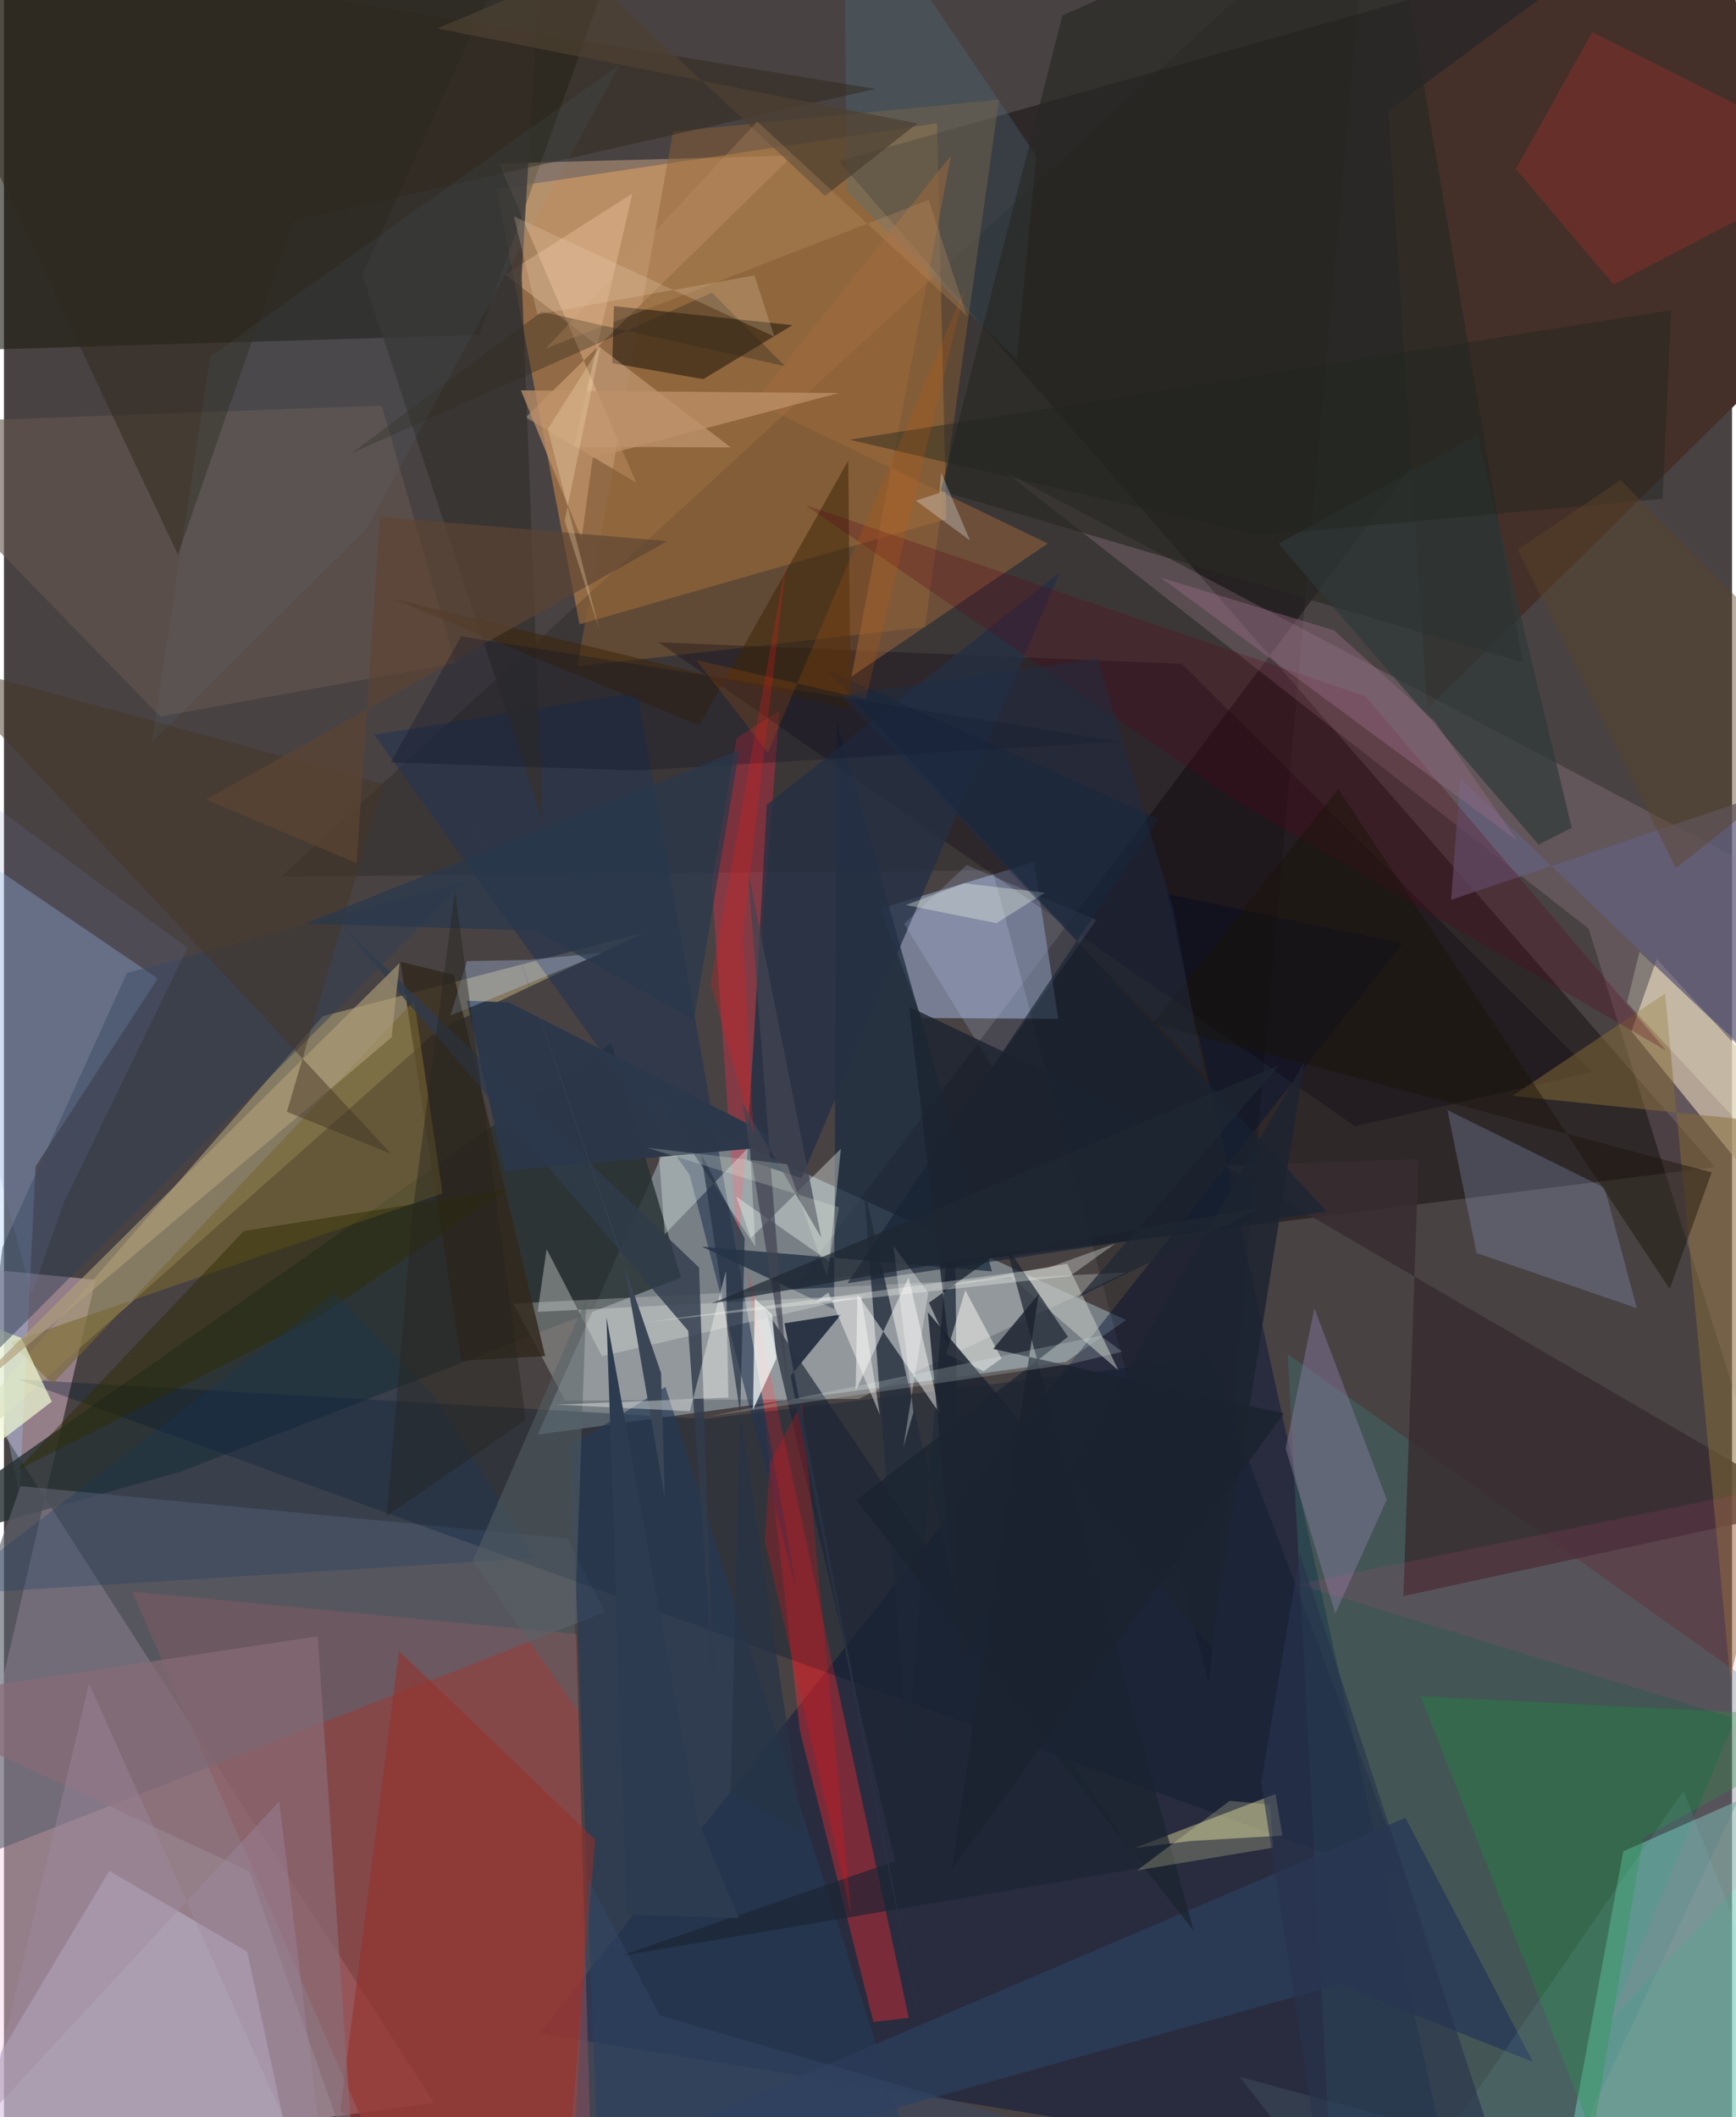 <svg xmlns="http://www.w3.org/2000/svg" width="228" height="278" viewBox="0 0 836 1024"><path fill="#484243" d="M0 0h836v1024H0z"/><path fill="#fbd1e8" fill-opacity=".427" d="M-54.247 609.344l98.546 9.645-100.692 433.846 264.5-35.734z"/><path fill="#f29f4a" fill-opacity=".439" d="M451.42 59.638L238.39 91.455l40.04 210.505 177.468-50.857z"/><path fill="#060000" fill-opacity=".392" d="M827.73 564.44l-443.826 55.917L898-62 403.898 77.953z"/><path fill="#d0eefe" fill-opacity=".353" d="M513.874 658.634l28.927-20.198-216.038-98.857-68.535 154.312z"/><path fill="#7ecbbb" fill-opacity=".604" d="M898 844.912v240.54l-149.898.548 35.288-190.606z"/><path fill="#001237" fill-opacity=".435" d="M562.825 432.486l113.88 23.842L259.068 983.42l441.088 71.848z"/><path fill="#964a4b" fill-opacity=".765" d="M199.601 1086h85.596l-8.34-295.67L61.98 769.722z"/><path fill="#b4cefb" fill-opacity=".435" d="M443.935 492.356l66.123.438-11.704-75.877-74.418 22.54z"/><path fill="#211f16" fill-opacity=".627" d="M309.992-62H-62l11.91 232.3 280.021-8.246z"/><path fill="#a89b74" fill-opacity=".631" d="M154.312 491.475l155.243-40.386-99.582 47.153L-62 739.611z"/><path fill="#dbcdac" fill-opacity=".686" d="M799.596 463.808l76.002 83.53-8.47 49.363-79.773-97.943z"/><path fill="#9fcafd" fill-opacity=".31" d="M-62 380.523l136.39 92.712-59.076 90.883L7.51 723.034z"/><path fill="#000003" fill-opacity=".173" d="M583.011 814.432L478.237 420.919l-344.059 3.056 526.34-483.542z"/><path fill="#283133" fill-opacity=".82" d="M327.52 617.899l-33.753-113.397L-62 753.225l147.418-41.382z"/><path fill="#443029" d="M688.534 342.9L669.743 53.562 826.09-62l42.292 227.304z"/><path fill="#378882" fill-opacity=".282" d="M860.697 824.563l-239.65-169.615 19.937 375.462 96.465 55.59z"/><path fill="#5f616e" fill-opacity=".627" d="M-62 917.7L8.02 718.779l264.477 25.324 18.179 35.684z"/><path fill="#ff2b34" fill-opacity=".38" d="M437.72 975.969l-77.777-361.243 25.102 222.428 35.566 140.745z"/><path fill="#c9c3e2" fill-opacity=".451" d="M50.984 904.859L-57.233 1086H148.29l-30.576-142.01z"/><path fill="#d5abc2" fill-opacity=".188" d="M766.607 449.16L484.144 228.113 898 446.627l-13.676 377.156z"/><path fill="#ffcd9e" fill-opacity=".357" d="M381.635 75.193L239.51 79.087l66.282 154.257-53.368-31.483z"/><path fill="#1d2c40" fill-opacity=".749" d="M477.955 614.918l-140.204-11.94 63.815 30.212 1.443-283.964z"/><path fill="#00142c" fill-opacity=".31" d="M339.297 686.298l244.007-29.57 96.258 254.27L6.93 667.169z"/><path fill="#8f6235" fill-opacity=".451" d="M323.685 63.562l-46.29 258.73 168.126-18.994L481.38 48.193z"/><path fill="#c3c8c8" fill-opacity=".353" d="M542.795 615.441l-296.38 15.023 25.125 47.014 141.885-.908z"/><path fill="#223450" fill-opacity=".573" d="M179.122 355.38l127.236-20.42 77.198 434.644-51.855-201.432z"/><path fill="#ff2a47" fill-opacity=".325" d="M355.019 605.087l20.14-261.278-20.73 13.19-12.033 70.453z"/><path fill="#243956" fill-opacity=".647" d="M453.219 1086H288.926l-14.788-386.693 45.843-28.508z"/><path fill="#f8f2a9" fill-opacity=".404" d="M573.974 890.443l44.501-2.65-3.334-20.089-68.409 26.172z"/><path fill="#0b0310" fill-opacity=".298" d="M316.619 310.622l336.94 234.08 114.59-26.128L569.87 321.098z"/><path fill="#090500" fill-opacity=".459" d="M338.33 183.372l43.143-26.104-86.375-9.217-.818 27.61z"/><path fill="#382d31" fill-opacity=".827" d="M590.433 563.897l93.902-3.32-7.328 211.4 197.227-42.825z"/><path fill="#99a9d6" fill-opacity=".263" d="M698.32 536.906l14.095 69.157 77.514 26.648-15.593-58.213z"/><path fill="#972f2a" fill-opacity=".557" d="M286.038 889.819l-94.895-91.306-28.537 222.7 107.04 64.622z"/><path fill="#232d3c" fill-opacity=".8" d="M437.124 848.408l22.592-288.229 2.374 218.12-46.12-204.319z"/><path fill="#655650" fill-opacity=".608" d="M182.811 196.16L-62 205.121 75.584 346.575l142.803-25.905z"/><path fill="#31291d" fill-opacity=".82" d="M261.837 655.93l-40.645 2.185-29.396-192.961 25.739 6.316z"/><path fill="#1b2434" fill-opacity=".647" d="M550.979 903.318L297.883 946.11l133.226-45.92-62.227-266.03z"/><path fill="#4f7081" fill-opacity=".314" d="M406.445-62l1.187 154.547 82.297 81.428 9.508-98.559z"/><path fill="#897da4" fill-opacity=".439" d="M668.979 725.332l-24.94 55.148-24.006-79.91 13.937-67.746z"/><path fill="#796732" fill-opacity=".592" d="M212.164 577.226l-13.72-93.295L23.568 669.283 3.033 649.204z"/><path fill="#7e2f2b" fill-opacity=".58" d="M778.693 137.64L731.4 81.735l36.912-66.194 124.664 62.554z"/><path fill="#ffd7b3" fill-opacity=".31" d="M304.046 93.603l-61.63 39.207 109.158 83.574-75.919-.314z"/><path fill="#a36b3d" fill-opacity=".482" d="M409.999 327.239l94.967-64.374-142.16-68.434 95.375-119.243z"/><path fill="#198f3b" fill-opacity=".322" d="M768.6 1032.829l24.368-143.742L898 831.085l-212.664-10.689z"/><path fill="#896b75" fill-opacity=".69" d="M151.772 791.392l17.48 257.266-50.51-143.543-176.068-81.99z"/><path fill="#282924" fill-opacity=".667" d="M734.64 320.37L669.332-62 512.112 7.421l-58.939 230z"/><path fill="#f9fffc" fill-opacity=".718" d="M363.251 628.267l8.224 7.308 2.289 21.29-11.403 25.043z"/><path fill="#243044" fill-opacity=".78" d="M510.679 276.96L385.837 569.857l-26.4-8.686 9.602-171.94z"/><path fill="#856c37" fill-opacity=".502" d="M898 547.115l-168.234-17.061 73.865-49.545 31.507 331.227z"/><path fill="#f2fdd6" fill-opacity=".686" d="M23.131 677.92l-79.881 61.26L-62 619.667l70.41 27.474z"/><path fill="#f3fff9" fill-opacity=".306" d="M319.658 596.981l41.238-42.75 2.64 48.754-48.886-73.601z"/><path fill="#fffffe" fill-opacity=".459" d="M412.883 625.869l40.074 58.169-15.327-66.236-25.61 54.896z"/><path fill="#c4d7ff" fill-opacity=".18" d="M528.445 444.987l-62.698-26.55-30.242 28.378 42.775 69.41z"/><path fill="#162434" fill-opacity=".635" d="M639.922 585.965l-231.864 34.661L558.47 396.203l-160.72-72.458z"/><path fill="#2b3b57" fill-opacity=".898" d="M739.635 997.247l-93.683-37.49L193.664 1086l484.288-206.775z"/><path fill="#c9cec6" fill-opacity=".525" d="M514.358 611.218L539.1 662.72l-51.934-45-39.617 5.429z"/><path fill="#363230" fill-opacity=".804" d="M173.351 132.78l87.252 264.505-10.148-263.54L261.884-62z"/><path fill="#f40f14" fill-opacity=".243" d="M409.967 926.131l-41.89-180.845 2.444-37.543 15.457-29.478z"/><path fill="#1a232f" fill-opacity=".702" d="M484.686 602.424l30.045 44.147-102.338 78.978 163.133 208.215z"/><path fill="#d0d3d2" fill-opacity=".416" d="M417.26 626.372l-127.97 29.56-26.766-51.777-4.354 30.365z"/><path fill="#313b4b" fill-opacity=".812" d="M331.037 643.663l-166.854-195.17 172.095 164.58 6.753 197.24z"/><path fill="#2c384a" fill-opacity=".973" d="M380.137 553.845l-137.872 12.48-18.365-82.292 20.413.797z"/><path fill="#3e2508" fill-opacity=".525" d="M409.572 343.227l-1.124-120.392-72.107 127.92-148.558-61.267z"/><path fill="#283243" fill-opacity=".969" d="M380.544 665.433l24.399-29.667-27.358 4.258 67.711 350.814z"/><path fill="#b09f79" fill-opacity=".639" d="M187.529 501.73L-30.295 685.866l161.893-160.84 59.79-59.194z"/><path fill="#30281d" fill-opacity=".506" d="M-59.276-36.442L84.167 268.285l56.04-161.522 281.329-63.744z"/><path fill="#2e2c00" fill-opacity=".467" d="M6.034 711.323l145.784-74.202 91.96-61.934-127.705 20.194z"/><path fill="#303f53" fill-opacity=".482" d="M-.811 603.5l60.308-132.93 163.545-44.17L-7.402 657.288z"/><path fill="#645f7c" fill-opacity=".745" d="M870.854 377.558l-170.75 57.639 4.38-58.787L898 562.278z"/><path fill="#2e3838" fill-opacity=".663" d="M742.421 408.497l-125.888-145.61 96.205-52.161 45.745 189.669z"/><path fill="#ff5098" fill-opacity=".102" d="M898 849.646l-272.137-83.377 260.263-53.056-109.082 263.745z"/><path fill="#fdfdf5" fill-opacity=".475" d="M465.058 624.02l-9.188 30.905 18.118 8.233 8.619-6.12z"/><path fill="#453626" fill-opacity=".49" d="M136.889 537.72l50.492 20.37-222.513-238.716 218.62 59.79z"/><path fill="#f8fef7" fill-opacity=".357" d="M354.24 578.712l7.072 20.087 43.587-43.204-5.701 54.494z"/><path fill="#59061b" fill-opacity=".271" d="M658.646 336.81L387.78 244.335l210.572 144.407L804.23 508.213z"/><path fill="#191307" fill-opacity=".443" d="M805.866 623.44l20.279-56.39-270.41-72.026 89.784-113.408z"/><path fill="#1d2430" fill-opacity=".851" d="M584.06 796.923L446.945 634.656l15.712 168.4 166.425-289.57z"/><path fill="#3a4655" d="M317.88 664.103L213.11 356.945l86.73 253.334 19.882 114.345z"/><path fill="#976e84" fill-opacity=".416" d="M692.28 348.99l39.736 57.528-172.28-127.091 83.695 25.441z"/><path fill="#103961" fill-opacity=".259" d="M207.899 674.784l-47.95-49.428-189.455 146.04 286.292-17.907z"/><path fill="#566166" fill-opacity=".525" d="M277.862 827.93l-1.744-41.189 5.63-158.76-54.954 126.908z"/><path fill="#be9169" fill-opacity=".753" d="M250.093 188.793l153.68 1.323-118.967 31.521-5.378 38.96z"/><path fill="#424452" fill-opacity=".714" d="M357.308 533.538l38.104 65.092-35.534-177.996 19.113 247.584z"/><path fill="#322b1e" fill-opacity=".38" d="M377.867 177.11l-35.312-35.525-174.425 77.636 91.958-68.435z"/><path fill="#5d4433" fill-opacity=".675" d="M320.907 261.732l-138.952-11.755-11.376 167.512-72.736-30.77z"/><path fill="#4d4031" fill-opacity=".722" d="M441.862 59.703L209.65 13.771l69.687-29.292L397.22 94.752z"/><path fill="#c39469" fill-opacity=".275" d="M262.193 168.493L364.423 58.76l101.503 94.125-18.633-56.218z"/><path fill="#fcfdb4" fill-opacity=".216" d="M613.947 893.661l-65.743 10.971 44.78-33.623 19.562 1.821z"/><path fill="#0f1226" fill-opacity=".302" d="M221.173 307.785l-34.084 60.996 119.856 3.862 232.58-13.97z"/><path fill="#bbd1fb" fill-opacity=".306" d="M289.998 460.747l-74.027 30.427 8.015-26.319 29.534-.58z"/><path fill="#283445" fill-opacity=".722" d="M351.514 866.747l6.828-267.844-21.034-40.852 49.37 328.734z"/><path fill="#8ed5db" fill-opacity=".102" d="M812.486 866.06L661.2 1086l-63.338-81.522L898 1086z"/><path fill="#22251e" fill-opacity=".435" d="M409.033 212.662l198.099 46.37 195.255-17.8 4.152-91.206z"/><path fill="#fefffd" fill-opacity=".31" d="M439.981 683.057l-4.906 16.988 12.082-74.792-16.825-22.628z"/><path fill="#f3ffeb" fill-opacity=".325" d="M503.648 431.762l-23.562 14.722-43.784-8.762 28.198-10.483z"/><path fill="#fbffd8" fill-opacity=".224" d="M898 606.254L785.164 484.968l6.071-24.659 78.256 72.65z"/><path fill="#eff9ff" fill-opacity=".282" d="M467.285 261.313l-13.861-32.73-.905 9.852-11.41 3.696z"/><path fill="#fdfefb" fill-opacity=".431" d="M398.81 625.103l-6.318 4.669 22.262-2.567 8.972 57.062z"/><path fill="#fefef7" fill-opacity=".376" d="M349.255 614.699l-17.427 67.877-64.585-3.201 83.235-3.445z"/><path fill="#cc5f09" fill-opacity=".188" d="M369.551 363.972l95.352-224.513-47.977 198.81-82.05-19.044z"/><path fill="#1b2330" fill-opacity=".788" d="M457.333 651.527l-19.491-164.589 125.876 59.889-116.234 83.263z"/><path fill="#7687bf" fill-opacity=".145" d="M29.092 581.453l-15.684 44.139L-62 347.983 88.772 458.422z"/><path fill="#1b232f" fill-opacity=".82" d="M458.346 904.63l160.853-221.04-140.641-31.15 21.982-26.497z"/><path fill="#5d4429" fill-opacity=".427" d="M808.827 419.871l-76.57-153.96 49.8-33.735L898 349.3z"/><path fill="#efd3b4" fill-opacity=".227" d="M258.08 152.086l104.964-18.888 9.692 29.646-126.012-58.201z"/><path fill="#f8ffec" fill-opacity=".2" d="M378.848 563.11l19.275 54.335 5.84-33.542-92.731-28.772z"/><path fill="#fe1616" fill-opacity=".231" d="M357.403 452.602l21.421-183.8-37.072 206.955 20.917 73.246z"/><path fill="#29384c" fill-opacity=".702" d="M355.753 362.843l-22.021 130.47-76.904-43.274-111.43-3.29z"/><path fill="#1f2733" fill-opacity=".698" d="M342.406 630.403l274.492-115.135-97.032 112.134 88.77-43.443z"/><path fill="#72b4ce" fill-opacity=".059" d="M99.764 172.53L71.51 359.09l103.77-103.317L298.03 31.152z"/><path fill="#394c70" fill-opacity=".373" d="M276.54 1025.587l359.523 41.888-318.724-92.606-34.709-66.2z"/><path fill="#2c3b4f" d="M335.02 878.992l-43.55-241.846 10.024 288.91 54.005 1.642z"/><path fill="#fbe7bc" fill-opacity=".275" d="M263.062 207.554l24.948 96.977-16.75-52.642 17.404-84.692z"/><path fill="#27241f" fill-opacity=".431" d="M218.201 431.111l-20.388 154.443-12.763 147.794 67.374-46.611z"/><path fill="#ebfaf6" fill-opacity=".196" d="M530.514 646.022l10.46 7.737-25.045 5.977L341.68 685z"/><path fill="#f9fbf7" fill-opacity=".314" d="M537.614 601.46l-21.965 15.78-205.847 22.35 195.193-26.365z"/><path fill="#1c2d46" fill-opacity=".427" d="M565.689 439.788l-36.617-121.329-124.022 17.85 175.386 183.016z"/><path fill="#a08a9f" fill-opacity=".404" d="M133.188 871.244L-8.72 1024.538l49.91-210.259 116.625 260.541z"/><path fill="#29344f" fill-opacity=".627" d="M626.956 751.339l102.66 313.277L642.548 1086l-34.32-223.962z"/></svg>